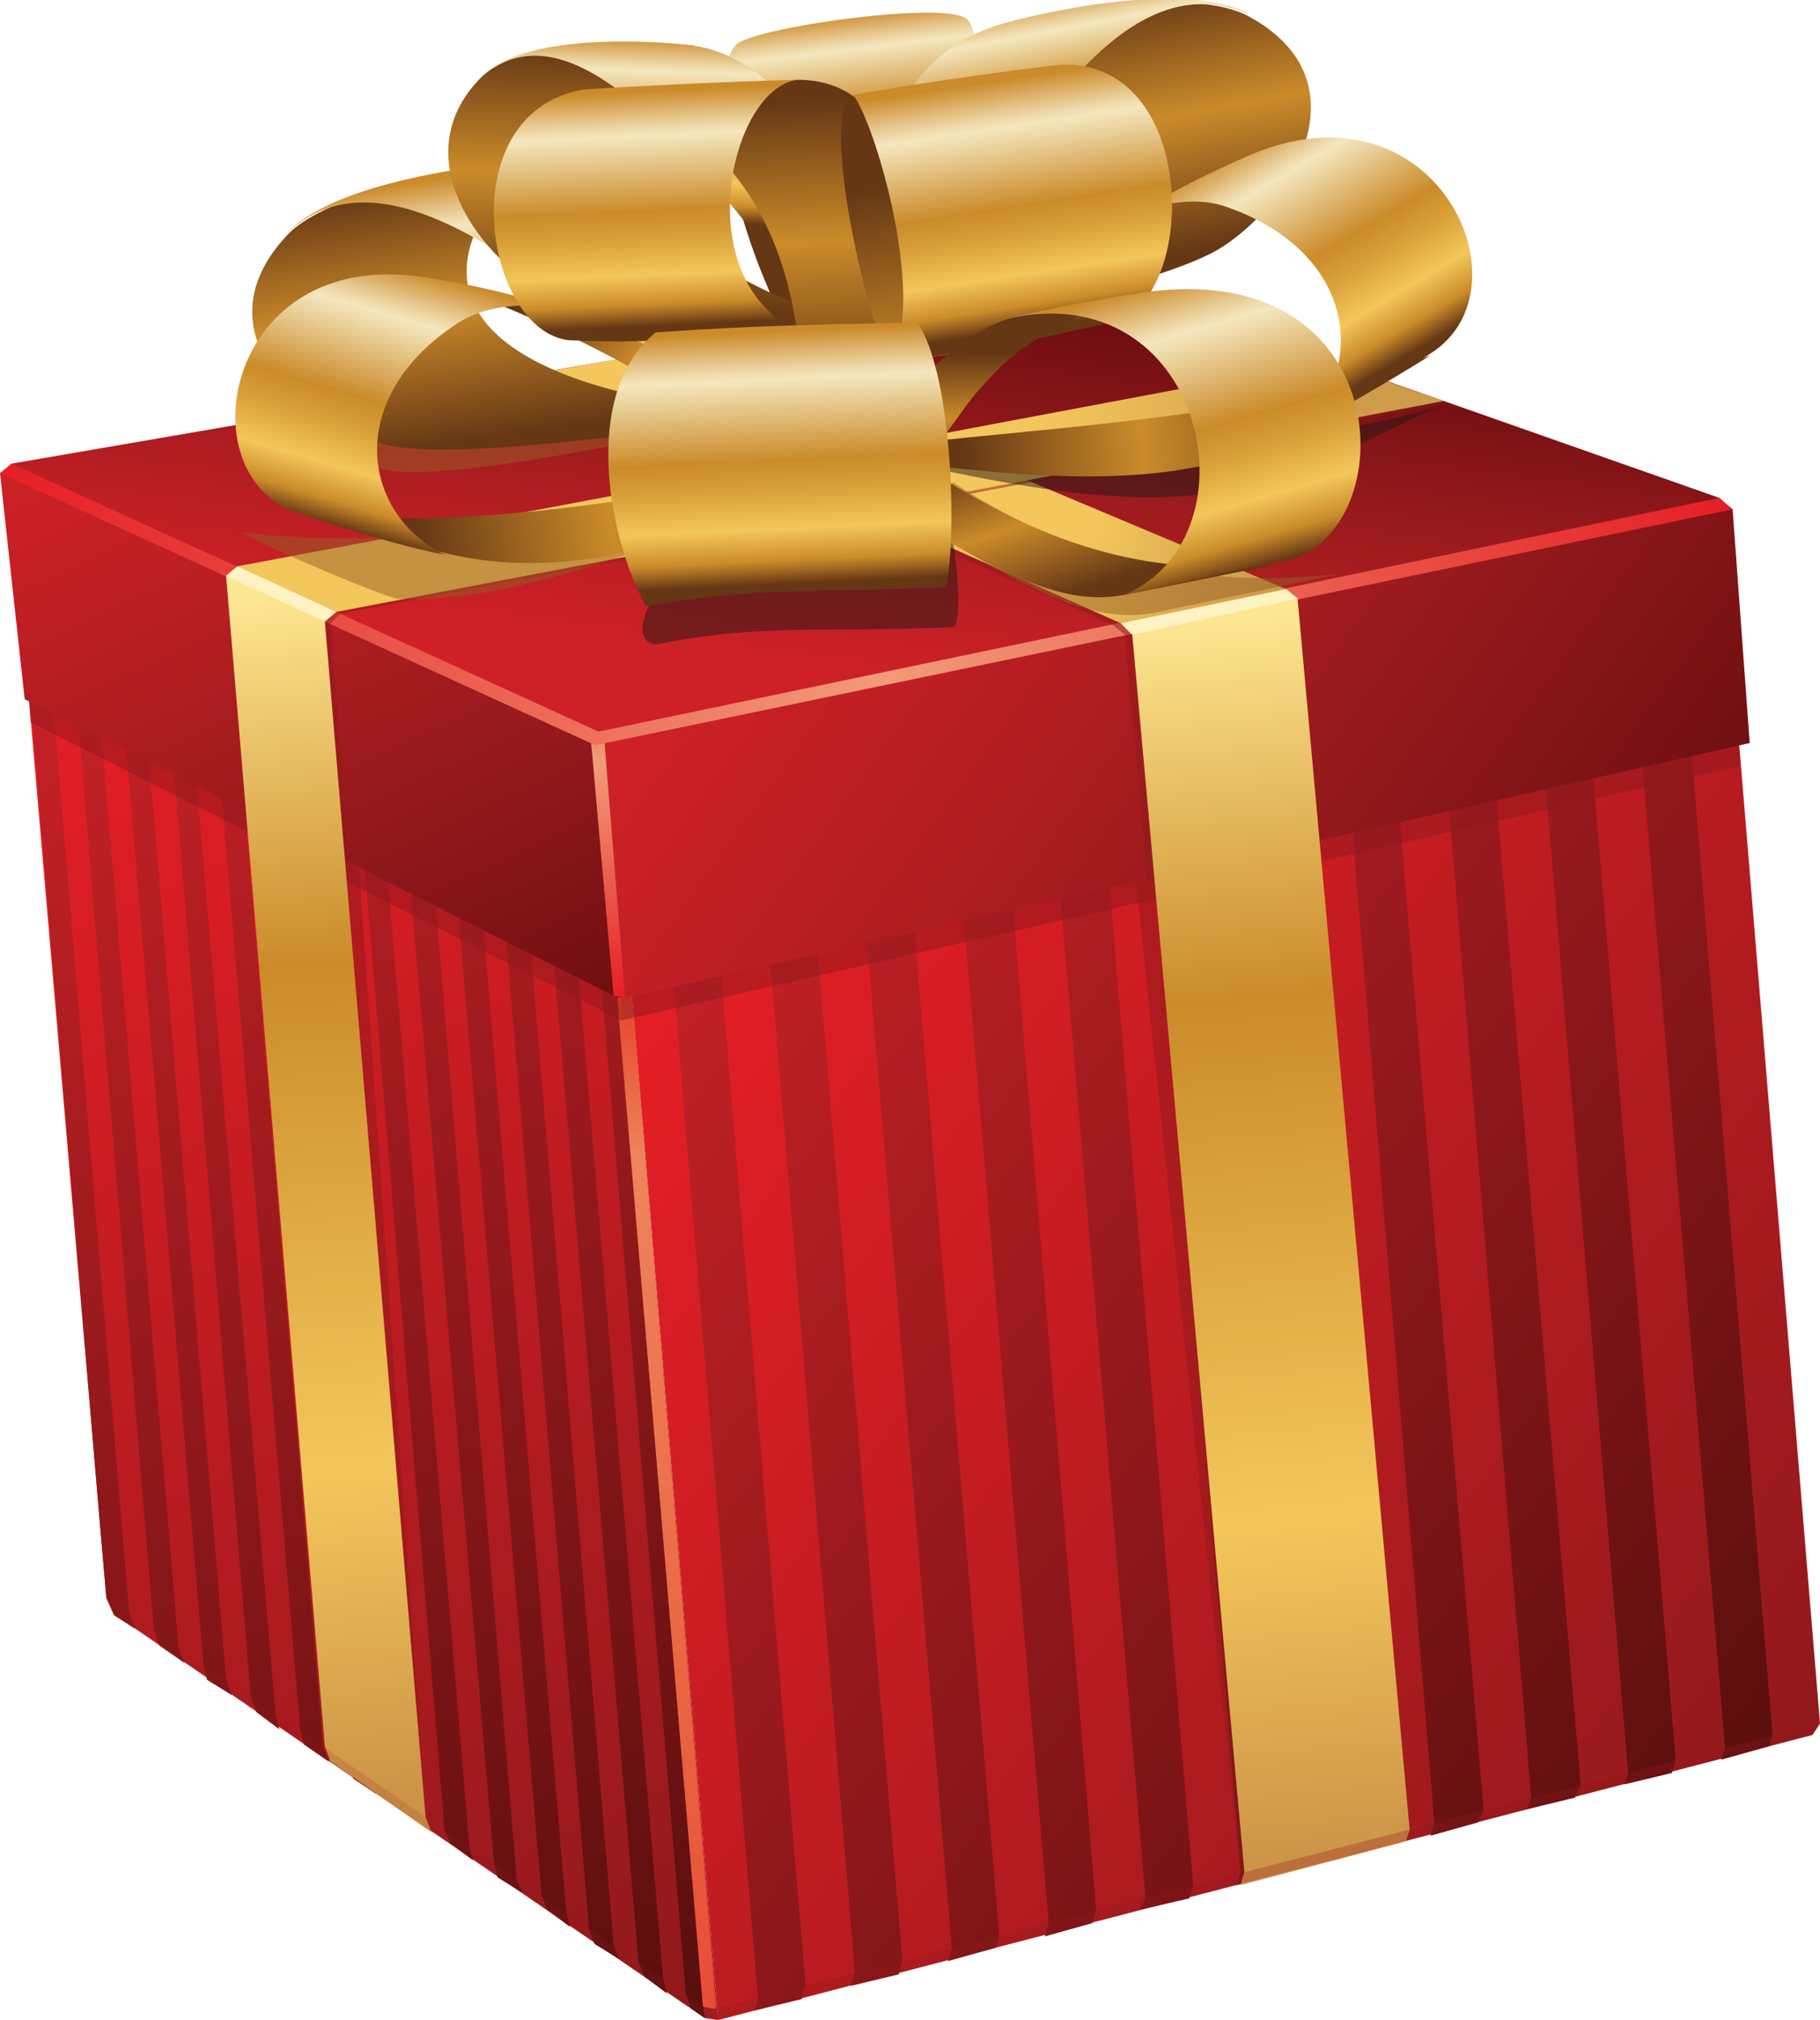 <?xml version="1.0" encoding="utf-8"?>
<!-- Generator: Adobe Illustrator 19.0.0, SVG Export Plug-In . SVG Version: 6.00 Build 0)  -->
<svg version="1.1" id="Layer_1" xmlns="http://www.w3.org/2000/svg" xmlns:xlink="http://www.w3.org/1999/xlink" x="0px" y="0px"
	 viewBox="0 0 95.8 106.3" style="enable-background:new 0 0 95.8 106.3;" xml:space="preserve" preserveAspectRatio="none">
<style type="text/css">
	.st0{fill:url(#SVGID_1_);}
	.st1{fill:url(#SVGID_2_);}
	.st2{fill:url(#SVGID_3_);}
	.st3{fill:url(#SVGID_4_);}
	.st4{fill:url(#SVGID_5_);}
	.st5{fill:url(#SVGID_6_);}
	.st6{fill:url(#SVGID_7_);}
	.st7{fill:url(#SVGID_8_);}
	.st8{fill:url(#SVGID_9_);}
	.st9{fill:url(#SVGID_10_);}
	.st10{fill:url(#SVGID_11_);}
	.st11{fill:url(#SVGID_12_);}
	.st12{fill:url(#SVGID_13_);}
	.st13{fill:url(#SVGID_14_);}
	.st14{fill:url(#SVGID_15_);}
	.st15{enable-background:new    ;}
	.st16{fill:url(#SVGID_16_);}
	.st17{fill:url(#SVGID_17_);}
	.st18{fill:url(#SVGID_18_);}
	.st19{fill:url(#SVGID_19_);}
	.st20{fill:url(#SVGID_20_);}
	.st21{fill:url(#SVGID_21_);}
	.st22{fill:url(#SVGID_22_);}
	.st23{fill:url(#SVGID_23_);}
	.st24{fill:url(#SVGID_24_);}
	.st25{fill:url(#SVGID_25_);}
	.st26{fill:url(#SVGID_26_);}
	.st27{fill:url(#SVGID_27_);}
	.st28{fill:url(#SVGID_28_);}
	.st29{fill:url(#SVGID_29_);}
	.st30{opacity:0.5;fill:#90191C;}
	.st31{fill:url(#SVGID_30_);}
	.st32{fill:url(#SVGID_31_);}
	.st33{fill:url(#SVGID_32_);}
	.st34{fill:url(#SVGID_33_);}
	.st35{fill:url(#SVGID_34_);}
	.st36{fill:url(#SVGID_35_);}
	.st37{fill:url(#SVGID_36_);}
	.st38{filter:url(#Adobe_OpacityMaskFilter);}
	.st39{filter:url(#Adobe_OpacityMaskFilter_1_);}
	.st40{mask:url(#SVGID_37_);fill:url(#SVGID_38_);}
	.st41{opacity:0.5;fill:url(#SVGID_39_);}
	.st42{fill:url(#SVGID_40_);}
	.st43{fill:url(#SVGID_41_);}
	.st44{fill:url(#SVGID_42_);}
	.st45{fill:url(#SVGID_43_);}
	.st46{fill:url(#SVGID_44_);}
	.st47{fill:url(#SVGID_45_);}
	.st48{fill:url(#SVGID_46_);}
	.st49{filter:url(#Adobe_OpacityMaskFilter_2_);}
	.st50{filter:url(#Adobe_OpacityMaskFilter_3_);}
	.st51{mask:url(#SVGID_47_);fill:url(#SVGID_48_);}
	.st52{opacity:0.5;fill:url(#SVGID_49_);}
	.st53{fill:url(#SVGID_50_);}
	.st54{fill:url(#SVGID_51_);}
	.st55{fill:url(#SVGID_52_);}
	.st56{filter:url(#Adobe_OpacityMaskFilter_4_);}
	.st57{filter:url(#Adobe_OpacityMaskFilter_5_);}
	.st58{mask:url(#SVGID_53_);fill:url(#SVGID_54_);}
	.st59{opacity:0.5;fill:url(#SVGID_55_);}
	.st60{fill:url(#SVGID_56_);}
	.st61{fill:url(#SVGID_57_);}
	.st62{fill:url(#SVGID_58_);}
	.st63{fill:url(#SVGID_59_);}
	.st64{fill:url(#SVGID_60_);}
	.st65{fill:url(#SVGID_61_);}
	.st66{filter:url(#Adobe_OpacityMaskFilter_6_);}
	.st67{filter:url(#Adobe_OpacityMaskFilter_7_);}
	.st68{mask:url(#SVGID_62_);fill:url(#SVGID_63_);}
	.st69{opacity:0.5;fill:url(#SVGID_64_);}
	.st70{fill:url(#SVGID_65_);}
	.st71{fill:url(#SVGID_66_);}
	.st72{fill:#FFF3C4;}
	.st73{opacity:0.3;fill:#90191C;}
	.st74{opacity:0.5;}
	.st75{filter:url(#Adobe_OpacityMaskFilter_8_);}
	.st76{filter:url(#Adobe_OpacityMaskFilter_9_);}
	.st77{mask:url(#SVGID_67_);fill:url(#SVGID_68_);}
	.st78{opacity:0.5;fill:url(#SVGID_69_);}
	.st79{fill:url(#SVGID_70_);}
	.st80{fill:url(#SVGID_71_);}
	.st81{fill:url(#SVGID_72_);}
	.st82{fill:url(#SVGID_73_);}
</style>
<g>
	
		<linearGradient id="SVGID_1_" gradientUnits="userSpaceOnUse" x1="203.226" y1="192.195" x2="177.306" y2="119.014" gradientTransform="matrix(0.995 -9.790000e-002 9.790000e-002 0.995 -184.059 -65.64)">
		<stop  offset="0" style="stop-color:#90191C"/>
		<stop  offset="1" style="stop-color:#E51E25"/>
	</linearGradient>
	<polygon class="st0" points="1.5,36.5 5.6,84.1 6.1,85 37.1,106.2 32.3,50.2 	"/>
	<g>
		
			<linearGradient id="SVGID_2_" gradientUnits="userSpaceOnUse" x1="199.945" y1="194.283" x2="171.064" y2="121.356" gradientTransform="matrix(0.995 -9.790000e-002 9.790000e-002 0.995 -184.059 -65.64)">
			<stop  offset="0" style="stop-color:#580E0E"/>
			<stop  offset="1" style="stop-color:#C62127"/>
		</linearGradient>
		<polygon class="st1" points="14.5,90.2 10.3,40.5 9.1,39.9 13.2,89.3 13.2,89.3 13.2,89.3 13.2,89.3 13.2,89.3 13.5,90.1 14.7,91 
			14.5,90.2 		"/>
		
			<linearGradient id="SVGID_3_" gradientUnits="userSpaceOnUse" x1="202.902" y1="193.111" x2="174.021" y2="120.184" gradientTransform="matrix(0.995 -9.790000e-002 9.790000e-002 0.995 -184.059 -65.64)">
			<stop  offset="0" style="stop-color:#580E0E"/>
			<stop  offset="1" style="stop-color:#C62127"/>
		</linearGradient>
		<polygon class="st2" points="15.3,42.7 14.1,42.1 18.3,92.8 18.6,93.6 19.8,94.4 19.6,93.6 		"/>
		
			<linearGradient id="SVGID_4_" gradientUnits="userSpaceOnUse" x1="201.424" y1="193.697" x2="172.542" y2="120.769" gradientTransform="matrix(0.995 -9.790000e-002 9.790000e-002 0.995 -184.059 -65.64)">
			<stop  offset="0" style="stop-color:#580E0E"/>
			<stop  offset="1" style="stop-color:#C62127"/>
		</linearGradient>
		<polygon class="st3" points="17,91.9 12.8,41.6 11.6,41 15.8,91 15.8,91 15.8,91 16,91.8 17.3,92.7 17,91.9 		"/>
		
			<linearGradient id="SVGID_5_" gradientUnits="userSpaceOnUse" x1="204.38" y1="192.526" x2="175.499" y2="119.598" gradientTransform="matrix(0.995 -9.790000e-002 9.790000e-002 0.995 -184.059 -65.64)">
			<stop  offset="0" style="stop-color:#580E0E"/>
			<stop  offset="1" style="stop-color:#C62127"/>
		</linearGradient>
		<path class="st4" d="M22.1,95.4c-0.4-4.4-4.3-51.6-4.3-51.6l-1.2-0.6l4.3,51.3l0,0h0l0.3,0.8l1.3,0.9L22.1,95.4L22.1,95.4z"/>
		
			<linearGradient id="SVGID_6_" gradientUnits="userSpaceOnUse" x1="196.989" y1="195.453" x2="168.108" y2="122.526" gradientTransform="matrix(0.995 -9.790000e-002 9.790000e-002 0.995 -184.059 -65.64)">
			<stop  offset="0" style="stop-color:#580E0E"/>
			<stop  offset="1" style="stop-color:#C62127"/>
		</linearGradient>
		<polygon class="st5" points="5.3,38.2 4.1,37.7 8.1,85.8 8.1,85.8 8.4,86.6 9.7,87.5 9.4,86.7 		"/>
		
			<linearGradient id="SVGID_7_" gradientUnits="userSpaceOnUse" x1="198.466" y1="194.868" x2="169.585" y2="121.941" gradientTransform="matrix(0.995 -9.790000e-002 9.790000e-002 0.995 -184.059 -65.64)">
			<stop  offset="0" style="stop-color:#580E0E"/>
			<stop  offset="1" style="stop-color:#C62127"/>
		</linearGradient>
		<polygon class="st6" points="7.8,39.4 6.6,38.8 10.7,87.5 10.7,87.6 10.7,87.5 10.9,88.4 12.2,89.2 11.9,88.4 		"/>
		
			<linearGradient id="SVGID_8_" gradientUnits="userSpaceOnUse" x1="211.771" y1="189.598" x2="182.89" y2="116.671" gradientTransform="matrix(0.995 -9.790000e-002 9.790000e-002 0.995 -184.059 -65.64)">
			<stop  offset="0" style="stop-color:#580E0E"/>
			<stop  offset="1" style="stop-color:#C62127"/>
		</linearGradient>
		<polygon class="st7" points="30.3,49.4 29,48.8 33.6,103.2 33.6,103.2 33.6,103.2 33.9,104 35.1,104.9 34.9,104.1 		"/>
		
			<linearGradient id="SVGID_9_" gradientUnits="userSpaceOnUse" x1="205.858" y1="191.94" x2="176.977" y2="119.013" gradientTransform="matrix(0.995 -9.790000e-002 9.790000e-002 0.995 -184.059 -65.64)">
			<stop  offset="0" style="stop-color:#580E0E"/>
			<stop  offset="1" style="stop-color:#C62127"/>
		</linearGradient>
		<polygon class="st8" points="24.7,97.1 20.3,44.9 19.1,44.4 23.4,96.3 23.4,96.3 23.7,97 24.9,97.9 24.7,97.1 		"/>
		
			<linearGradient id="SVGID_10_" gradientUnits="userSpaceOnUse" x1="210.293" y1="190.183" x2="181.412" y2="117.257" gradientTransform="matrix(0.995 -9.790000e-002 9.790000e-002 0.995 -184.059 -65.64)">
			<stop  offset="0" style="stop-color:#580E0E"/>
			<stop  offset="1" style="stop-color:#C62127"/>
		</linearGradient>
		<polygon class="st9" points="27.8,48.2 26.5,47.7 31,101.5 31.1,101.5 31,101.5 31.3,102.3 32.6,103.1 32.3,102.4 		"/>
		
			<linearGradient id="SVGID_11_" gradientUnits="userSpaceOnUse" x1="195.551" y1="196.022" x2="166.67" y2="123.096" gradientTransform="matrix(0.995 -9.790000e-002 9.790000e-002 0.995 -184.059 -65.64)">
			<stop  offset="0" style="stop-color:#580E0E"/>
			<stop  offset="1" style="stop-color:#C62127"/>
		</linearGradient>
		<polygon class="st10" points="6.8,84.9 2.8,37.1 1.6,36.6 5.3,80.7 5.6,84.1 5.6,84.1 6,85 7.1,85.7 6.8,84.9 		"/>
		
			<linearGradient id="SVGID_12_" gradientUnits="userSpaceOnUse" x1="212.999" y1="188.861" x2="184.245" y2="116.256" gradientTransform="matrix(0.995 -9.790000e-002 9.790000e-002 0.995 -184.059 -65.64)">
			<stop  offset="0" style="stop-color:#580E0E"/>
			<stop  offset="1" style="stop-color:#C62127"/>
		</linearGradient>
		<polygon class="st11" points="32.3,50.2 31.5,49.9 36.1,105 36.1,105 36.4,105.7 37.1,106.2 		"/>
		
			<linearGradient id="SVGID_13_" gradientUnits="userSpaceOnUse" x1="207.336" y1="191.355" x2="178.455" y2="118.428" gradientTransform="matrix(0.995 -9.790000e-002 9.790000e-002 0.995 -184.059 -65.64)">
			<stop  offset="0" style="stop-color:#580E0E"/>
			<stop  offset="1" style="stop-color:#C62127"/>
		</linearGradient>
		<polygon class="st12" points="27.2,98.9 22.8,46 21.5,45.5 26,98 26,98 26,98 26.2,98.8 27.5,99.6 27.2,98.9 		"/>
		
			<linearGradient id="SVGID_14_" gradientUnits="userSpaceOnUse" x1="208.814" y1="190.769" x2="179.933" y2="117.842" gradientTransform="matrix(0.995 -9.790000e-002 9.790000e-002 0.995 -184.059 -65.64)">
			<stop  offset="0" style="stop-color:#580E0E"/>
			<stop  offset="1" style="stop-color:#C62127"/>
		</linearGradient>
		<polygon class="st13" points="25.3,47.1 24,46.6 28.5,99.7 28.5,99.8 28.5,99.7 28.8,100.5 30,101.4 29.8,100.6 		"/>
	</g>
	
		<linearGradient id="SVGID_15_" gradientUnits="userSpaceOnUse" x1="220.889" y1="98.57" x2="220.659" y2="88.437" gradientTransform="matrix(0.995 -9.790000e-002 9.790000e-002 0.995 -184.059 -65.64)">
		<stop  offset="0" style="stop-color:#653714"/>
		<stop  offset="9.223300e-002" style="stop-color:#CB8B2A"/>
		<stop  offset="0.214" style="stop-color:#F2C459"/>
		<stop  offset="0.218" style="stop-color:#F3C75B"/>
		<stop  offset="0.374" style="stop-color:#D9A039"/>
		<stop  offset="0.49" style="stop-color:#CB8B2A"/>
		<stop  offset="0.811" style="stop-color:#F4E7BE"/>
		<stop  offset="0.834" style="stop-color:#F1DEB0"/>
		<stop  offset="0.878" style="stop-color:#E7C98F"/>
		<stop  offset="0.938" style="stop-color:#DAAA5E"/>
		<stop  offset="1" style="stop-color:#CB8B2A"/>
	</linearGradient>
	<path class="st14" d="M42.2,18.7c-4.1-7.1-4.9-14.6-3.5-16.3c0.6-0.9,11-2.4,12.2-1.4c1.2,1,0.3,10.5-4,17.2L42.2,18.7z"/>
	<g>
		<g class="st15">
			
				<linearGradient id="SVGID_16_" gradientUnits="userSpaceOnUse" x1="261.923" y1="186.451" x2="206.371" y2="137.425" gradientTransform="matrix(0.995 -9.790000e-002 9.790000e-002 0.995 -184.059 -65.64)">
				<stop  offset="0" style="stop-color:#90191C"/>
				<stop  offset="1" style="stop-color:#E51E25"/>
			</linearGradient>
			<polygon class="st16" points="33.1,50.4 37.8,106.3 95.4,91.3 95.8,90.7 91.5,38.6 			"/>
			
				<linearGradient id="SVGID_17_" gradientUnits="userSpaceOnUse" x1="218.417" y1="177.417" x2="190.604" y2="152.872" gradientTransform="matrix(0.995 -9.790000e-002 9.790000e-002 0.995 -184.059 -65.64)">
				<stop  offset="0" style="stop-color:#A31D21"/>
				<stop  offset="1" style="stop-color:#E51E25"/>
			</linearGradient>
			<polygon class="st17" points="32.3,50.2 37.1,106.2 37.8,106.3 33.1,50.4 			"/>
		</g>
	</g>
	<g>
		
			<linearGradient id="SVGID_18_" gradientUnits="userSpaceOnUse" x1="265.255" y1="179.027" x2="213.718" y2="131.997" gradientTransform="matrix(0.995 -9.790000e-002 9.790000e-002 0.995 -184.059 -65.64)">
			<stop  offset="0" style="stop-color:#580E0E"/>
			<stop  offset="1" style="stop-color:#C62127"/>
		</linearGradient>
		<polygon class="st18" points="75.5,95.9 75.3,96.6 77.8,95.9 78.1,95.3 73.6,42.2 71.1,42.7 		"/>
		
			<linearGradient id="SVGID_19_" gradientUnits="userSpaceOnUse" x1="262.285" y1="181.715" x2="210.716" y2="134.658" gradientTransform="matrix(0.995 -9.790000e-002 9.790000e-002 0.995 -184.059 -65.64)">
			<stop  offset="0" style="stop-color:#580E0E"/>
			<stop  offset="1" style="stop-color:#C62127"/>
		</linearGradient>
		<polygon class="st19" points="70.4,97.2 70.2,97.9 72.8,97.2 73,96.6 68.5,43.2 66,43.7 		"/>
		
			<linearGradient id="SVGID_20_" gradientUnits="userSpaceOnUse" x1="271.215" y1="173.639" x2="219.741" y2="126.666" gradientTransform="matrix(0.995 -9.790000e-002 9.790000e-002 0.995 -184.059 -65.64)">
			<stop  offset="0" style="stop-color:#580E0E"/>
			<stop  offset="1" style="stop-color:#C62127"/>
		</linearGradient>
		<polygon class="st20" points="85.7,93.3 85.5,93.9 88,93.3 88.2,92.6 83.8,40.1 81.3,40.6 		"/>
		
			<linearGradient id="SVGID_21_" gradientUnits="userSpaceOnUse" x1="259.312" y1="184.415" x2="207.714" y2="137.329" gradientTransform="matrix(0.995 -9.790000e-002 9.790000e-002 0.995 -184.059 -65.64)">
			<stop  offset="0" style="stop-color:#580E0E"/>
			<stop  offset="1" style="stop-color:#C62127"/>
		</linearGradient>
		<polygon class="st21" points="65.3,98.5 65.1,99.2 67.7,98.5 67.9,97.9 63.4,44.3 60.8,44.8 		"/>
		
			<linearGradient id="SVGID_22_" gradientUnits="userSpaceOnUse" x1="274.198" y1="170.95" x2="222.756" y2="124.007" gradientTransform="matrix(0.995 -9.790000e-002 9.790000e-002 0.995 -184.059 -65.64)">
			<stop  offset="0" style="stop-color:#580E0E"/>
			<stop  offset="1" style="stop-color:#C62127"/>
		</linearGradient>
		<polygon class="st22" points="93.3,91.3 89,39.1 86.4,39.6 90.8,92 90.6,92.6 93.1,91.9 		"/>
		
			<linearGradient id="SVGID_23_" gradientUnits="userSpaceOnUse" x1="268.233" y1="176.332" x2="216.727" y2="129.332" gradientTransform="matrix(0.995 -9.790000e-002 9.790000e-002 0.995 -184.059 -65.64)">
			<stop  offset="0" style="stop-color:#580E0E"/>
			<stop  offset="1" style="stop-color:#C62127"/>
		</linearGradient>
		<polygon class="st23" points="80.6,94.6 80.4,95.2 82.9,94.6 83.2,93.9 78.7,41.2 76.2,41.7 		"/>
		
			<linearGradient id="SVGID_24_" gradientUnits="userSpaceOnUse" x1="244.481" y1="197.955" x2="192.727" y2="150.727" gradientTransform="matrix(0.995 -9.790000e-002 9.790000e-002 0.995 -184.059 -65.64)">
			<stop  offset="0" style="stop-color:#580E0E"/>
			<stop  offset="1" style="stop-color:#C62127"/>
		</linearGradient>
		<polygon class="st24" points="39.9,105.2 39.7,105.8 42.2,105.2 42.4,104.5 37.8,49.4 35.3,49.9 		"/>
		
			<linearGradient id="SVGID_25_" gradientUnits="userSpaceOnUse" x1="247.44" y1="195.244" x2="195.717" y2="148.044" gradientTransform="matrix(0.995 -9.790000e-002 9.790000e-002 0.995 -184.059 -65.64)">
			<stop  offset="0" style="stop-color:#580E0E"/>
			<stop  offset="1" style="stop-color:#C62127"/>
		</linearGradient>
		<polygon class="st25" points="45,103.8 44.8,104.5 47.3,103.9 47.5,103.2 42.9,48.4 40.4,48.9 		"/>
		
			<linearGradient id="SVGID_26_" gradientUnits="userSpaceOnUse" x1="256.338" y1="187.124" x2="204.706" y2="140.008" gradientTransform="matrix(0.995 -9.790000e-002 9.790000e-002 0.995 -184.059 -65.64)">
			<stop  offset="0" style="stop-color:#580E0E"/>
			<stop  offset="1" style="stop-color:#C62127"/>
		</linearGradient>
		<polygon class="st26" points="60.3,99.9 60,100.5 62.6,99.9 62.8,99.2 58.3,45.3 55.7,45.8 		"/>
		
			<linearGradient id="SVGID_27_" gradientUnits="userSpaceOnUse" x1="250.405" y1="192.534" x2="198.712" y2="145.362" gradientTransform="matrix(0.995 -9.790000e-002 9.790000e-002 0.995 -184.059 -65.64)">
			<stop  offset="0" style="stop-color:#580E0E"/>
			<stop  offset="1" style="stop-color:#C62127"/>
		</linearGradient>
		<polygon class="st27" points="50.1,102.5 49.9,103.2 52.4,102.5 52.6,101.9 48,47.4 45.5,47.9 		"/>
		
			<linearGradient id="SVGID_28_" gradientUnits="userSpaceOnUse" x1="253.37" y1="189.828" x2="201.707" y2="142.684" gradientTransform="matrix(0.995 -9.790000e-002 9.790000e-002 0.995 -184.059 -65.64)">
			<stop  offset="0" style="stop-color:#580E0E"/>
			<stop  offset="1" style="stop-color:#C62127"/>
		</linearGradient>
		<polygon class="st28" points="55.2,101.2 55,101.9 57.5,101.2 57.7,100.5 53.2,46.3 50.6,46.8 		"/>
	</g>
	
		<linearGradient id="SVGID_29_" gradientUnits="userSpaceOnUse" x1="203.997" y1="128.213" x2="203.997" y2="222.468" gradientTransform="matrix(0.995 -9.790000e-002 9.790000e-002 0.995 -184.059 -65.64)">
		<stop  offset="0" style="stop-color:#E51E25"/>
		<stop  offset="4.214343e-002" style="stop-color:#E52426"/>
		<stop  offset="8.061491e-002" style="stop-color:#E6342A"/>
		<stop  offset="0.118" style="stop-color:#E74932"/>
		<stop  offset="0.154" style="stop-color:#EA6140"/>
		<stop  offset="0.189" style="stop-color:#ED7B55"/>
		<stop  offset="0.2" style="stop-color:#EE845D"/>
		<stop  offset="0.512" style="stop-color:#EA6441"/>
		<stop  offset="1" style="stop-color:#E51E25"/>
	</linearGradient>
	<polygon class="st29" points="37.7,105.7 33.1,50.4 32.3,50.3 37,105.6 37.4,105.7 	"/>
	<polygon class="st30" points="32.7,53.7 91.6,40.3 91.5,38.6 32.5,50.5 	"/>
	<polygon class="st30" points="32.4,50.3 1.5,36.5 1.6,38 32.7,53.7 	"/>
	
		<linearGradient id="SVGID_30_" gradientUnits="userSpaceOnUse" x1="253.19" y1="145.374" x2="216.441" y2="112.942" gradientTransform="matrix(0.995 -9.790000e-002 9.790000e-002 0.995 -184.059 -65.64)">
		<stop  offset="0" style="stop-color:#700F11"/>
		<stop  offset="0.398" style="stop-color:#991A1D"/>
		<stop  offset="0.796" style="stop-color:#BF1F24"/>
		<stop  offset="1" style="stop-color:#CE2027"/>
	</linearGradient>
	<polygon class="st31" points="90.8,26.5 91.2,26.8 92.1,39.1 32.9,52.5 32.6,52.5 31.4,38.9 	"/>
	
		<linearGradient id="SVGID_31_" gradientUnits="userSpaceOnUse" x1="195.97" y1="141.414" x2="183.061" y2="104.967" gradientTransform="matrix(0.995 -9.790000e-002 9.790000e-002 0.995 -184.059 -65.64)">
		<stop  offset="0" style="stop-color:#700F11"/>
		<stop  offset="0.398" style="stop-color:#991A1D"/>
		<stop  offset="0.796" style="stop-color:#BF1F24"/>
		<stop  offset="1" style="stop-color:#CE2027"/>
	</linearGradient>
	<polygon class="st32" points="32.6,52.5 32.3,52.4 1.3,36.8 0,24.9 0.3,24.7 31.4,38.9 	"/>
	
		<linearGradient id="SVGID_32_" gradientUnits="userSpaceOnUse" x1="204.136" y1="114.12" x2="204.136" y2="138.835" gradientTransform="matrix(0.995 -9.790000e-002 9.790000e-002 0.995 -184.059 -65.64)">
		<stop  offset="0" style="stop-color:#E51E25"/>
		<stop  offset="0.5" style="stop-color:#F29B77"/>
		<stop  offset="1" style="stop-color:#E51E25"/>
	</linearGradient>
	<polygon class="st33" points="32.3,52.4 31.1,38.9 31.8,38.8 32.9,52.5 	"/>
	<g>
		
			<linearGradient id="SVGID_33_" gradientUnits="userSpaceOnUse" x1="221.804" y1="103.843" x2="217.253" y2="123.097" gradientTransform="matrix(0.995 -9.790000e-002 9.790000e-002 0.995 -184.059 -65.64)">
			<stop  offset="0" style="stop-color:#700F11"/>
			<stop  offset="0.398" style="stop-color:#991A1D"/>
			<stop  offset="0.796" style="stop-color:#BF1F24"/>
			<stop  offset="1" style="stop-color:#CE2027"/>
		</linearGradient>
		<polygon class="st34" points="90.8,26.5 31.4,38.9 0.3,24.7 0.6,24.4 57.5,14.6 90.5,26.2 		"/>
		
			<linearGradient id="SVGID_34_" gradientUnits="userSpaceOnUse" x1="174.31" y1="116.57" x2="264.84" y2="116.57" gradientTransform="matrix(0.995 -9.790000e-002 9.790000e-002 0.995 -184.059 -65.64)">
			<stop  offset="0" style="stop-color:#E51E25"/>
			<stop  offset="0.5" style="stop-color:#F29B77"/>
			<stop  offset="1" style="stop-color:#E51E25"/>
		</linearGradient>
		<polygon class="st35" points="31.3,39.2 31.4,39.2 91.2,26.8 90.5,26.2 31.5,38.5 0.6,24.4 0,24.9 		"/>
	</g>
	<polygon class="st30" points="74,96.3 68.6,44.4 59.8,46.4 65.3,98.6 65.1,99.2 73.8,96.9 	"/>
	<polygon class="st30" points="60.4,46.3 69.1,44.3 67.9,31.6 59.2,33.4 	"/>
	<polygon class="st30" points="28.7,19.6 58.6,32.9 59.2,33.4 67.9,31.6 67.3,31.1 36.6,18.2 	"/>
	
		<linearGradient id="SVGID_35_" gradientUnits="userSpaceOnUse" x1="239.122" y1="122.185" x2="208.318" y2="106.321" gradientTransform="matrix(0.995 -9.790000e-002 9.790000e-002 0.995 -184.059 -65.64)">
		<stop  offset="0" style="stop-color:#CE9C4A"/>
		<stop  offset="0.27" style="stop-color:#F3C75B"/>
		<stop  offset="1" style="stop-color:#F3C75B"/>
	</linearGradient>
	<polygon class="st36" points="29.1,19.5 59,32.8 67.7,31 37,18.1 	"/>
	<polygon class="st30" points="13.6,43.1 17.1,91.9 17.4,92.7 22.7,96.4 22.4,95.6 18.9,45.7 	"/>
	<polygon class="st30" points="13.2,42.8 18.4,45.5 17.4,32.8 12.2,30.4 	"/>
	<polygon class="st30" points="12.7,30 12.2,30.4 17.4,32.8 17.9,32.3 76.2,21.2 70.2,19.1 	"/>
	
		<linearGradient id="SVGID_36_" gradientUnits="userSpaceOnUse" x1="244.687" y1="110.627" x2="186.722" y2="115.917" gradientTransform="matrix(0.995 -9.790000e-002 9.790000e-002 0.995 -184.059 -65.64)">
		<stop  offset="0" style="stop-color:#CE9C4A"/>
		<stop  offset="0.27" style="stop-color:#F3C75B"/>
		<stop  offset="1" style="stop-color:#F3C75B"/>
	</linearGradient>
	<polygon class="st37" points="69.9,19 12.5,29.8 17.7,32.2 76,21.1 	"/>
	<g>
		<defs>
			<filter id="Adobe_OpacityMaskFilter" filterUnits="userSpaceOnUse" x="13.9" y="19.7" width="26.3" height="5">
				<feFlood  style="flood-color:white;flood-opacity:1" result="back"/>
				<feBlend  in="SourceGraphic" in2="back" mode="normal"/>
			</filter>
		</defs>
		<mask maskUnits="userSpaceOnUse" x="13.9" y="19.7" width="26.3" height="5" id="SVGID_37_">
			<g class="st38">
				<defs>
					<filter id="Adobe_OpacityMaskFilter_1_" filterUnits="userSpaceOnUse" x="13.9" y="19.7" width="26.3" height="5">
						<feFlood  style="flood-color:white;flood-opacity:1" result="back"/>
						<feBlend  in="SourceGraphic" in2="back" mode="normal"/>
					</filter>
				</defs>
				<mask maskUnits="userSpaceOnUse" x="13.9" y="19.7" width="26.3" height="5" id="SVGID_37_">
					<g class="st39">
					</g>
				</mask>
				
					<linearGradient id="SVGID_38_" gradientUnits="userSpaceOnUse" x1="204.191" y1="108.42" x2="195.331" y2="107.454" gradientTransform="matrix(0.995 -9.790000e-002 9.790000e-002 0.995 -184.059 -65.64)">
					<stop  offset="0" style="stop-color:#FFFFFF"/>
					<stop  offset="0.611" style="stop-color:#646464"/>
					<stop  offset="1" style="stop-color:#000000"/>
				</linearGradient>
				<path class="st40" d="M40.2,21.4c-4,0.1-8.6-0.3-12.5-1.6l-13.8,2.4c2,1.3,5.3,2.4,6.9,2.6c4.3,0.4,16.4-2.4,16.4-2.4L40.2,21.4
					z"/>
			</g>
		</mask>
		
			<linearGradient id="SVGID_39_" gradientUnits="userSpaceOnUse" x1="204.191" y1="108.42" x2="195.331" y2="107.454" gradientTransform="matrix(0.995 -9.790000e-002 9.790000e-002 0.995 -184.059 -65.64)">
			<stop  offset="0" style="stop-color:#975F26"/>
			<stop  offset="1" style="stop-color:#975F26"/>
		</linearGradient>
		<path class="st41" d="M40.2,21.4c-4,0.1-8.6-0.3-12.5-1.6l-13.8,2.4c2,1.3,5.3,2.4,6.9,2.6c4.3,0.4,16.4-2.4,16.4-2.4L40.2,21.4z"
			/>
		
			<linearGradient id="SVGID_40_" gradientUnits="userSpaceOnUse" x1="201.703" y1="108.783" x2="200.995" y2="94.976" gradientTransform="matrix(0.995 -9.790000e-002 9.790000e-002 0.995 -184.059 -65.64)">
			<stop  offset="0" style="stop-color:#653714"/>
			<stop  offset="0.519" style="stop-color:#CB8B2A"/>
			<stop  offset="1" style="stop-color:#653714"/>
		</linearGradient>
		<path class="st42" d="M27.6,8.6c0,0-10,0.9-12.6,3.9c-4.8,5.3,1.5,10.2,5.8,11c4.3,0.7,16.5-1.2,16.5-1.2l3-0.6
			C29.2,21.1,19.4,17,27.6,8.6z"/>
		
			<linearGradient id="SVGID_41_" gradientUnits="userSpaceOnUse" x1="202.866" y1="108.718" x2="202.154" y2="94.835" gradientTransform="matrix(0.995 -9.790000e-002 9.790000e-002 0.995 -184.059 -65.64)">
			<stop  offset="0" style="stop-color:#653714"/>
			<stop  offset="9.223300e-002" style="stop-color:#CB8B2A"/>
			<stop  offset="0.214" style="stop-color:#F2C459"/>
			<stop  offset="0.218" style="stop-color:#F3C75B"/>
			<stop  offset="0.374" style="stop-color:#D9A039"/>
			<stop  offset="0.49" style="stop-color:#CB8B2A"/>
			<stop  offset="0.811" style="stop-color:#F4E7BE"/>
			<stop  offset="0.834" style="stop-color:#F1DEB0"/>
			<stop  offset="0.878" style="stop-color:#E7C98F"/>
			<stop  offset="0.938" style="stop-color:#DAAA5E"/>
			<stop  offset="1" style="stop-color:#CB8B2A"/>
		</linearGradient>
		<path class="st43" d="M37.3,22.2C27.9,13.6,19.9,7.5,15,12.4c2.4-2.9,10.9-3.8,12.6-3.9c7.7-0.4,11.5,9.1,12.7,13L37.3,22.2z"/>
	</g>
	<g>
		
			<linearGradient id="SVGID_42_" gradientUnits="userSpaceOnUse" x1="2182.007" y1="-33.586" x2="2181.299" y2="-47.392" gradientTransform="matrix(-0.971 0.238 0.238 0.971 2184.78 -472.555)">
			<stop  offset="0" style="stop-color:#653714"/>
			<stop  offset="0.519" style="stop-color:#CB8B2A"/>
			<stop  offset="1" style="stop-color:#653714"/>
		</linearGradient>
		<path class="st44" d="M52.6,1.4c0,0,9.7-2.5,13.2-0.5c6.3,3.5,2,10.1-1.8,12.3c-3.8,2.1-16,4.4-16,4.4L45,17.9
			C55.3,13.7,63.1,6.6,52.6,1.4z"/>
		
			<linearGradient id="SVGID_43_" gradientUnits="userSpaceOnUse" x1="2182.923" y1="-38.455" x2="2182.418" y2="-48.297" gradientTransform="matrix(-0.971 0.238 0.238 0.971 2184.78 -472.555)">
			<stop  offset="0" style="stop-color:#653714"/>
			<stop  offset="9.223300e-002" style="stop-color:#CB8B2A"/>
			<stop  offset="0.214" style="stop-color:#F2C459"/>
			<stop  offset="0.218" style="stop-color:#F3C75B"/>
			<stop  offset="0.374" style="stop-color:#D9A039"/>
			<stop  offset="0.49" style="stop-color:#CB8B2A"/>
			<stop  offset="0.811" style="stop-color:#F4E7BE"/>
			<stop  offset="0.834" style="stop-color:#F1DEB0"/>
			<stop  offset="0.878" style="stop-color:#E7C98F"/>
			<stop  offset="0.938" style="stop-color:#DAAA5E"/>
			<stop  offset="1" style="stop-color:#CB8B2A"/>
		</linearGradient>
		<path class="st45" d="M48,17.5C54,6.2,59.5-2.1,65.8,0.8c-3.2-2-11.6,0-13.2,0.5c-7.4,2.2-7.8,12.4-7.6,16.5L48,17.5z"/>
	</g>
	<g>
		
			<linearGradient id="SVGID_44_" gradientUnits="userSpaceOnUse" x1="122.663" y1="285.603" x2="121.955" y2="271.795" gradientTransform="matrix(0.858 7.910000e-002 -2.900000e-003 0.989 -69.334 -275.757)">
			<stop  offset="0" style="stop-color:#653714"/>
			<stop  offset="0.519" style="stop-color:#CB8B2A"/>
			<stop  offset="1" style="stop-color:#653714"/>
		</linearGradient>
		<path class="st46" d="M36.5,2.4c0,0-8.6-0.9-11.1,1.6c-4.5,4.4,0.4,10.3,4,11.7c3.6,1.5,14.2,1.8,14.2,1.8l2.6-0.1
			C36.8,14.9,28.8,9.2,36.5,2.4z"/>
		
			<linearGradient id="SVGID_45_" gradientUnits="userSpaceOnUse" x1="123.58" y1="280.746" x2="123.078" y2="270.953" gradientTransform="matrix(0.858 7.910000e-002 -2.900000e-003 0.989 -69.334 -275.757)">
			<stop  offset="0" style="stop-color:#653714"/>
			<stop  offset="9.223300e-002" style="stop-color:#CB8B2A"/>
			<stop  offset="0.214" style="stop-color:#F2C459"/>
			<stop  offset="0.218" style="stop-color:#F3C75B"/>
			<stop  offset="0.374" style="stop-color:#D9A039"/>
			<stop  offset="0.49" style="stop-color:#CB8B2A"/>
			<stop  offset="0.811" style="stop-color:#F4E7BE"/>
			<stop  offset="0.834" style="stop-color:#F1DEB0"/>
			<stop  offset="0.878" style="stop-color:#E7C98F"/>
			<stop  offset="0.938" style="stop-color:#DAAA5E"/>
			<stop  offset="1" style="stop-color:#CB8B2A"/>
		</linearGradient>
		<path class="st47" d="M43.6,17.5C36.3,7.4,30,0.1,25.4,4c2.3-2.4,9.7-1.8,11.1-1.6c6.6,1,9,10.9,9.7,14.9L43.6,17.5z"/>
	</g>
	<g>
		
			<linearGradient id="SVGID_46_" gradientUnits="userSpaceOnUse" x1="2234.554" y1="46.421" x2="2242.648" y2="53.492" gradientTransform="matrix(-0.988 0.152 0.152 0.988 2261.429 -375.162)">
			<stop  offset="0" style="stop-color:#965223"/>
			<stop  offset="0.519" style="stop-color:#F29820"/>
			<stop  offset="1" style="stop-color:#965223"/>
		</linearGradient>
		<path class="st48" d="M59.2,11.5c-5,3.4-9.3,9-12.5,12.7l2.5-1c4.7-5.6,9.9-10.7,16.5-15C61.9,10.2,61.1,10.7,59.2,11.5z"/>
		<defs>
			<filter id="Adobe_OpacityMaskFilter_2_" filterUnits="userSpaceOnUse" x="46.7" y="21.5" width="29" height="4.8">
				<feFlood  style="flood-color:white;flood-opacity:1" result="back"/>
				<feBlend  in="SourceGraphic" in2="back" mode="normal"/>
			</filter>
		</defs>
		<mask maskUnits="userSpaceOnUse" x="46.7" y="21.5" width="29" height="4.8" id="SVGID_47_">
			<g class="st49">
				<defs>
					<filter id="Adobe_OpacityMaskFilter_3_" filterUnits="userSpaceOnUse" x="46.7" y="21.3" width="29.3" height="5">
						<feFlood  style="flood-color:white;flood-opacity:1" result="back"/>
						<feBlend  in="SourceGraphic" in2="back" mode="normal"/>
					</filter>
				</defs>
				<mask maskUnits="userSpaceOnUse" x="46.7" y="21.3" width="29.3" height="5" id="SVGID_47_">
					<g class="st50">
					</g>
				</mask>
				
					<linearGradient id="SVGID_48_" gradientUnits="userSpaceOnUse" x1="224.83" y1="109.005" x2="237.129" y2="112.532" gradientTransform="matrix(0.995 -9.790000e-002 9.790000e-002 0.995 -184.059 -65.64)">
					<stop  offset="0" style="stop-color:#FFFFFF"/>
					<stop  offset="0.611" style="stop-color:#646464"/>
					<stop  offset="1" style="stop-color:#000000"/>
				</linearGradient>
				<path class="st51" d="M49.3,23.4l-2.6,0.7c9.6,2.2,15.9,3.2,21.8,0.8c1.8-0.7,5-2.4,7.5-3.6C68.1,23.6,58,23.4,49.3,23.4z"/>
			</g>
		</mask>
		
			<linearGradient id="SVGID_49_" gradientUnits="userSpaceOnUse" x1="224.78" y1="109.073" x2="236.963" y2="112.566" gradientTransform="matrix(0.995 -9.790000e-002 9.790000e-002 0.995 -184.059 -65.64)">
			<stop  offset="0" style="stop-color:#231815"/>
			<stop  offset="1" style="stop-color:#231815"/>
		</linearGradient>
		<path class="st52" d="M49.3,23.4l-2.6,0.7c9.6,2.2,15.9,3,21.8,0.6c1.8-0.7,4.7-2.1,7.2-3.3C67.8,23.8,58,23.4,49.3,23.4z"/>
		
			<linearGradient id="SVGID_50_" gradientUnits="userSpaceOnUse" x1="2226.783" y1="57.867" x2="2246.377" y2="56.334" gradientTransform="matrix(-0.988 0.152 0.152 0.988 2261.429 -375.162)">
			<stop  offset="0" style="stop-color:#653714"/>
			<stop  offset="0.519" style="stop-color:#CB8B2A"/>
			<stop  offset="1" style="stop-color:#653714"/>
		</linearGradient>
		<path class="st53" d="M49.2,23.2l-2.5,1c9.8,1.3,16.1,1.4,21.7-1.5c1.7-0.9,4.5-2.5,6.9-4C67.6,21.7,57.8,22.3,49.2,23.2z"/>
		
			<linearGradient id="SVGID_51_" gradientUnits="userSpaceOnUse" x1="2223.049" y1="56.879" x2="2228.331" y2="43.759" gradientTransform="matrix(-0.988 0.152 0.152 0.988 2261.429 -375.162)">
			<stop  offset="0" style="stop-color:#653714"/>
			<stop  offset="9.223300e-002" style="stop-color:#CB8B2A"/>
			<stop  offset="0.214" style="stop-color:#F2C459"/>
			<stop  offset="0.218" style="stop-color:#F3C75B"/>
			<stop  offset="0.374" style="stop-color:#D9A039"/>
			<stop  offset="0.49" style="stop-color:#CB8B2A"/>
			<stop  offset="0.811" style="stop-color:#F4E7BE"/>
			<stop  offset="0.834" style="stop-color:#F1DEB0"/>
			<stop  offset="0.878" style="stop-color:#E7C98F"/>
			<stop  offset="0.938" style="stop-color:#DAAA5E"/>
			<stop  offset="1" style="stop-color:#CB8B2A"/>
		</linearGradient>
		<path class="st54" d="M65.7,8.2c9.9-4.3,15,7,9.6,10.4c0,0-3.8,2.5-6.9,4c3.6-3.2,3-9.3-3.8-11.7c-1.9-0.7-4.1,0-5.4,0.5
			C61.7,10.2,62.7,9.5,65.7,8.2z"/>
	</g>
	<g>
		
			<linearGradient id="SVGID_52_" gradientUnits="userSpaceOnUse" x1="203.623" y1="102.426" x2="211.716" y2="109.497" gradientTransform="matrix(0.995 -9.790000e-002 9.790000e-002 0.995 -184.059 -65.64)">
			<stop  offset="0" style="stop-color:#653714"/>
			<stop  offset="0.519" style="stop-color:#CB8B2A"/>
			<stop  offset="1" style="stop-color:#653714"/>
		</linearGradient>
		<path class="st55" d="M29.5,16.1c5.7,2.1,11.2,6.4,15.3,9.2l-2.7-0.3c-6-4.3-12.2-7.9-19.7-10.4C26.5,15.6,27.4,15.9,29.5,16.1z"
			/>
		<defs>
			<filter id="Adobe_OpacityMaskFilter_4_" filterUnits="userSpaceOnUse" x="12.7" y="25.9" width="28.8" height="5.6">
				<feFlood  style="flood-color:white;flood-opacity:1" result="back"/>
				<feBlend  in="SourceGraphic" in2="back" mode="normal"/>
			</filter>
		</defs>
		<mask maskUnits="userSpaceOnUse" x="12.7" y="25.9" width="28.8" height="5.6" id="SVGID_53_">
			<g class="st56">
				<defs>
					<filter id="Adobe_OpacityMaskFilter_5_" filterUnits="userSpaceOnUse" x="12.5" y="26.4" width="27.8" height="5.3">
						<feFlood  style="flood-color:white;flood-opacity:1" result="back"/>
						<feBlend  in="SourceGraphic" in2="back" mode="normal"/>
					</filter>
				</defs>
				<mask maskUnits="userSpaceOnUse" x="12.5" y="26.4" width="27.8" height="5.3" id="SVGID_53_">
					<g class="st57">
					</g>
				</mask>
				
					<linearGradient id="SVGID_54_" gradientUnits="userSpaceOnUse" x1="79.43" y1="84.464" x2="78.785" y2="86.17" gradientTransform="matrix(0.997 -8.030000e-002 8.030000e-002 0.997 -60.381 -47.802)">
					<stop  offset="0" style="stop-color:#FFFFFF"/>
					<stop  offset="0.611" style="stop-color:#646464"/>
					<stop  offset="1" style="stop-color:#000000"/>
				</linearGradient>
				<path class="st58" d="M38,26.4l2.3,0.3c-8.9,3.4-14.8,5.4-19.4,5c-0.7-0.1-6.9-2.8-8.4-3.7C20.4,29.1,29.6,27.5,38,26.4z"/>
			</g>
		</mask>
		
			<linearGradient id="SVGID_55_" gradientUnits="userSpaceOnUse" x1="200.008" y1="115.676" x2="199.338" y2="117.446" gradientTransform="matrix(0.995 -9.790000e-002 9.790000e-002 0.995 -184.059 -65.64)">
			<stop  offset="0" style="stop-color:#975F26"/>
			<stop  offset="1" style="stop-color:#975F26"/>
		</linearGradient>
		<path class="st59" d="M39.1,25.9l2.3,0.2c-9.1,3.6-15.8,5.7-20.5,5.4c-0.7-0.1-6.7-2.6-8.2-3.5C20.9,29.1,30.5,27.2,39.1,25.9z"/>
		
			<linearGradient id="SVGID_56_" gradientUnits="userSpaceOnUse" x1="195.852" y1="113.873" x2="215.446" y2="112.339" gradientTransform="matrix(0.995 -9.790000e-002 9.790000e-002 0.995 -184.059 -65.64)">
			<stop  offset="0" style="stop-color:#653714"/>
			<stop  offset="0.519" style="stop-color:#CB8B2A"/>
			<stop  offset="1" style="stop-color:#653714"/>
		</linearGradient>
		<path class="st60" d="M42.1,24.9l2.7,0.3c-9.1,3.6-15.2,5.4-21.4,3.9c-1.9-0.4-5-1.3-7.7-2.2C23.9,28.1,33.5,26.2,42.1,24.9z"/>
		
			<linearGradient id="SVGID_57_" gradientUnits="userSpaceOnUse" x1="192.118" y1="112.884" x2="197.399" y2="99.764" gradientTransform="matrix(0.995 -9.790000e-002 9.790000e-002 0.995 -184.059 -65.64)">
			<stop  offset="0" style="stop-color:#653714"/>
			<stop  offset="9.223300e-002" style="stop-color:#CB8B2A"/>
			<stop  offset="0.214" style="stop-color:#F2C459"/>
			<stop  offset="0.218" style="stop-color:#F3C75B"/>
			<stop  offset="0.374" style="stop-color:#D9A039"/>
			<stop  offset="0.49" style="stop-color:#CB8B2A"/>
			<stop  offset="0.811" style="stop-color:#F4E7BE"/>
			<stop  offset="0.834" style="stop-color:#F1DEB0"/>
			<stop  offset="0.878" style="stop-color:#E7C98F"/>
			<stop  offset="0.938" style="stop-color:#DAAA5E"/>
			<stop  offset="1" style="stop-color:#CB8B2A"/>
		</linearGradient>
		<path class="st61" d="M22.4,14.6C11.8,12.9,9.7,25.1,15.7,27c0,0,4.3,1.5,7.7,2.2C19,27,18.1,20.9,24.1,17c1.7-1.1,4-1,5.4-0.8
			C26.8,15.5,25.6,15.1,22.4,14.6z"/>
	</g>
	<g>
		
			<linearGradient id="SVGID_58_" gradientUnits="userSpaceOnUse" x1="215.473" y1="108.231" x2="216.273" y2="92.63" gradientTransform="matrix(0.995 -9.790000e-002 9.790000e-002 0.995 -184.059 -65.64)">
			<stop  offset="0" style="stop-color:#653714"/>
			<stop  offset="0.519" style="stop-color:#CB8B2A"/>
			<stop  offset="1" style="stop-color:#653714"/>
		</linearGradient>
		<path class="st62" d="M42,4.2l-9.4,0.5c5.7,2.5,8.6,6.8,9.4,13.1l6.4-0.3C48.3,13,48.2,4.2,42,4.2z"/>
		
			<linearGradient id="SVGID_59_" gradientUnits="userSpaceOnUse" x1="209.31" y1="103.808" x2="209.942" y2="91.475" gradientTransform="matrix(0.995 -9.790000e-002 9.790000e-002 0.995 -184.059 -65.64)">
			<stop  offset="0" style="stop-color:#653714"/>
			<stop  offset="9.223300e-002" style="stop-color:#CB8B2A"/>
			<stop  offset="0.214" style="stop-color:#F2C459"/>
			<stop  offset="0.218" style="stop-color:#F3C75B"/>
			<stop  offset="0.374" style="stop-color:#D9A039"/>
			<stop  offset="0.49" style="stop-color:#CB8B2A"/>
			<stop  offset="0.811" style="stop-color:#F4E7BE"/>
			<stop  offset="0.834" style="stop-color:#F1DEB0"/>
			<stop  offset="0.878" style="stop-color:#E7C98F"/>
			<stop  offset="0.938" style="stop-color:#DAAA5E"/>
			<stop  offset="1" style="stop-color:#CB8B2A"/>
		</linearGradient>
		<path class="st63" d="M29.9,17.9c-4.5-0.6-6.2-12.1,0.9-13.2C37.4,4.3,42,4.2,42,4.2c-3.6,0.4-5.9,10.7,0.2,13.3
			C35.5,17.8,34.4,18.1,29.9,17.9z"/>
	</g>
	<g>
		
			<linearGradient id="SVGID_60_" gradientUnits="userSpaceOnUse" x1="227.491" y1="118.243" x2="226.109" y2="97.392" gradientTransform="matrix(0.995 -9.790000e-002 9.790000e-002 0.995 -184.059 -65.64)">
			<stop  offset="0" style="stop-color:#653714"/>
			<stop  offset="0.519" style="stop-color:#CB8B2A"/>
			<stop  offset="1" style="stop-color:#653714"/>
		</linearGradient>
		<path class="st64" d="M44.9,5.1l10.9-1.6c-2.5,1-4.3,8.1-4.2,14.9l-4.7,0.7C45.6,17,43.1,5.8,44.9,5.1z"/>
		
			<linearGradient id="SVGID_61_" gradientUnits="userSpaceOnUse" x1="2240.193" y1="106.402" x2="2240.866" y2="93.291" gradientTransform="matrix(-0.995 9.790000e-002 9.790000e-002 0.995 2273.684 -308.046)">
			<stop  offset="0" style="stop-color:#653714"/>
			<stop  offset="9.223300e-002" style="stop-color:#CB8B2A"/>
			<stop  offset="0.214" style="stop-color:#F2C459"/>
			<stop  offset="0.218" style="stop-color:#F3C75B"/>
			<stop  offset="0.374" style="stop-color:#D9A039"/>
			<stop  offset="0.49" style="stop-color:#CB8B2A"/>
			<stop  offset="0.811" style="stop-color:#F4E7BE"/>
			<stop  offset="0.834" style="stop-color:#F1DEB0"/>
			<stop  offset="0.878" style="stop-color:#E7C98F"/>
			<stop  offset="0.938" style="stop-color:#DAAA5E"/>
			<stop  offset="1" style="stop-color:#CB8B2A"/>
		</linearGradient>
		<path class="st65" d="M58.8,16.9c4.3-1.5,4.2-13.8-3-13.5c-6.6,0.8-10.9,1.6-10.9,1.6c1.1,1.3,3.9,10.6,2,14.1
			C53.5,18.1,54.3,17.9,58.8,16.9z"/>
	</g>
	<defs>
		<filter id="Adobe_OpacityMaskFilter_6_" filterUnits="userSpaceOnUse" x="33.9" y="27.6" width="16.5" height="6.2">
			<feFlood  style="flood-color:white;flood-opacity:1" result="back"/>
			<feBlend  in="SourceGraphic" in2="back" mode="normal"/>
		</filter>
	</defs>
	<mask maskUnits="userSpaceOnUse" x="33.9" y="27.6" width="16.5" height="6.2" id="SVGID_62_">
		<g class="st66">
			<defs>
				<filter id="Adobe_OpacityMaskFilter_7_" filterUnits="userSpaceOnUse" x="33.7" y="27.5" width="16.7" height="6.6">
					<feFlood  style="flood-color:white;flood-opacity:1" result="back"/>
					<feBlend  in="SourceGraphic" in2="back" mode="normal"/>
				</filter>
			</defs>
			<mask maskUnits="userSpaceOnUse" x="33.7" y="27.5" width="16.7" height="6.6" id="SVGID_62_">
				<g class="st67">
				</g>
			</mask>
			
				<linearGradient id="SVGID_63_" gradientUnits="userSpaceOnUse" x1="111.388" y1="84.215" x2="111.224" y2="87.599" gradientTransform="matrix(0.995 -0.104 0.104 0.995 -77.616 -42.177)">
				<stop  offset="0" style="stop-color:#FFFFFF"/>
				<stop  offset="0.189" style="stop-color:#BFBFBF"/>
				<stop  offset="0.603" style="stop-color:#373737"/>
				<stop  offset="0.784" style="stop-color:#000000"/>
			</linearGradient>
			<path class="st68" d="M34.5,34.1c-1,0.1-1.8-1.8,2.2-5.2l13.3-1.4c0.5,2.5,0.7,5.3,0.3,5.7C43.6,33.5,39.9,33,34.5,34.1z"/>
		</g>
	</mask>
	
		<linearGradient id="SVGID_64_" gradientUnits="userSpaceOnUse" x1="215.624" y1="117.265" x2="215.468" y2="120.499" gradientTransform="matrix(0.995 -9.790000e-002 9.790000e-002 0.995 -184.059 -65.64)">
		<stop  offset="0" style="stop-color:#231815"/>
		<stop  offset="1" style="stop-color:#231815"/>
	</linearGradient>
	<path class="st69" d="M34.6,33.9c-1,0.1-1.7-1.7,2.2-5L50,27.6c0.5,2.5,0.6,5,0.2,5.4C43.5,33.3,40,32.8,34.6,33.9z"/>
	
		<linearGradient id="SVGID_65_" gradientUnits="userSpaceOnUse" x1="236.831" y1="187.306" x2="236.831" y2="121.891" gradientTransform="matrix(0.995 -9.790000e-002 9.790000e-002 0.995 -184.059 -65.64)">
		<stop  offset="0" style="stop-color:#CD9448"/>
		<stop  offset="0.27" style="stop-color:#F3C75B"/>
		<stop  offset="0.692" style="stop-color:#CB8B2A"/>
		<stop  offset="1" style="stop-color:#FEE793"/>
	</linearGradient>
	<polygon class="st70" points="67.7,31 59,32.8 59.6,33.4 65.5,98.5 65.3,99.2 74,96.9 74.2,96.3 68.3,31.5 	"/>
	
		<linearGradient id="SVGID_66_" gradientUnits="userSpaceOnUse" x1="187.972" y1="179.24" x2="187.972" y2="115.874" gradientTransform="matrix(0.995 -9.790000e-002 9.790000e-002 0.995 -184.059 -65.64)">
		<stop  offset="0" style="stop-color:#CD9448"/>
		<stop  offset="0.27" style="stop-color:#F3C75B"/>
		<stop  offset="0.692" style="stop-color:#CB8B2A"/>
		<stop  offset="1" style="stop-color:#FEE793"/>
	</linearGradient>
	<polygon class="st71" points="17.7,32.2 12.5,29.8 11.9,30.3 11.9,30.4 11.9,30.3 17.1,91.9 17.4,92.7 22.7,96.4 22.4,95.6 
		17.1,32.7 	"/>
	<polygon class="st72" points="59.6,33.4 68.3,31.5 67.7,31 59,32.8 	"/>
	<polygon class="st72" points="11.9,30.3 17.1,32.7 17.7,32.2 12.5,29.8 	"/>
	<polygon class="st73" points="37.7,105.7 37.8,106.3 95.4,91.3 95.8,90.7 	"/>
	<g class="st74">
		<polygon class="st30" points="37,105.6 37.1,106.2 37.8,106.3 37.7,105.7 		"/>
		<polygon class="st73" points="5.6,84.1 6,85 37.1,106.2 37,105.6 		"/>
	</g>
	<g>
		<defs>
			<filter id="Adobe_OpacityMaskFilter_8_" filterUnits="userSpaceOnUse" x="46.6" y="25.4" width="23.9" height="7">
				<feFlood  style="flood-color:white;flood-opacity:1" result="back"/>
				<feBlend  in="SourceGraphic" in2="back" mode="normal"/>
			</filter>
		</defs>
		<mask maskUnits="userSpaceOnUse" x="46.6" y="25.4" width="23.9" height="7" id="SVGID_67_">
			<g class="st75">
				<defs>
					<filter id="Adobe_OpacityMaskFilter_9_" filterUnits="userSpaceOnUse" x="46.6" y="25.4" width="24.3" height="7.1">
						<feFlood  style="flood-color:white;flood-opacity:1" result="back"/>
						<feBlend  in="SourceGraphic" in2="back" mode="normal"/>
					</filter>
				</defs>
				<mask maskUnits="userSpaceOnUse" x="46.6" y="25.4" width="24.3" height="7.1" id="SVGID_67_">
					<g class="st76">
					</g>
				</mask>
				
					<linearGradient id="SVGID_68_" gradientUnits="userSpaceOnUse" x1="232.844" y1="120.433" x2="233.015" y2="121.744" gradientTransform="matrix(0.995 -9.790000e-002 9.790000e-002 0.995 -184.059 -65.64)">
					<stop  offset="0" style="stop-color:#FFFFFF"/>
					<stop  offset="0.611" style="stop-color:#646464"/>
					<stop  offset="1" style="stop-color:#000000"/>
				</linearGradient>
				<path class="st77" d="M46.6,26.3l3.6-0.9c7.1,4.7,14.4,5.4,20.7,4.8l-10.2,2.2C57.5,33,54.4,31.5,46.6,26.3z"/>
			</g>
		</mask>
		
			<linearGradient id="SVGID_69_" gradientUnits="userSpaceOnUse" x1="232.65" y1="120.429" x2="232.82" y2="121.736" gradientTransform="matrix(0.995 -9.790000e-002 9.790000e-002 0.995 -184.059 -65.64)">
			<stop  offset="0" style="stop-color:#975F26"/>
			<stop  offset="1" style="stop-color:#975F26"/>
		</linearGradient>
		<path class="st78" d="M46.6,26.3l3.6-0.9c7.1,4.7,14,5.5,20.3,4.8l-9.5,2C57.8,32.9,54.4,31.5,46.6,26.3z"/>
		
			<linearGradient id="SVGID_70_" gradientUnits="userSpaceOnUse" x1="230.631" y1="119.797" x2="228.773" y2="111.773" gradientTransform="matrix(0.995 -9.790000e-002 9.790000e-002 0.995 -184.059 -65.64)">
			<stop  offset="0" style="stop-color:#653714"/>
			<stop  offset="0.519" style="stop-color:#CB8B2A"/>
			<stop  offset="1" style="stop-color:#653714"/>
		</linearGradient>
		<path class="st79" d="M44.8,25.3l3.6-0.9c7.1,4.7,12.5,5.9,18.8,5.3l-8,1.6C56.1,31.9,52.7,30.5,44.8,25.3z"/>
		
			<linearGradient id="SVGID_71_" gradientUnits="userSpaceOnUse" x1="226.813" y1="106.998" x2="226.325" y2="113.509" gradientTransform="matrix(0.995 -9.790000e-002 9.790000e-002 0.995 -184.059 -65.64)">
			<stop  offset="0" style="stop-color:#653714"/>
			<stop  offset="0.519" style="stop-color:#CB8B2A"/>
			<stop  offset="1" style="stop-color:#653714"/>
		</linearGradient>
		<path class="st80" d="M53,16.8c-3.1,1-7.1,5.5-8.2,8.5l3.6-0.9c2.9-2.7,2.7-5.9,11.2-8.9C55.8,16.5,55.2,16.2,53,16.8z"/>
		
			<linearGradient id="SVGID_72_" gradientUnits="userSpaceOnUse" x1="238.912" y1="119.739" x2="235.987" y2="104.079" gradientTransform="matrix(0.995 -9.790000e-002 9.790000e-002 0.995 -184.059 -65.64)">
			<stop  offset="0" style="stop-color:#653714"/>
			<stop  offset="9.223300e-002" style="stop-color:#CB8B2A"/>
			<stop  offset="0.214" style="stop-color:#F2C459"/>
			<stop  offset="0.218" style="stop-color:#F3C75B"/>
			<stop  offset="0.374" style="stop-color:#D9A039"/>
			<stop  offset="0.49" style="stop-color:#CB8B2A"/>
			<stop  offset="0.811" style="stop-color:#F4E7BE"/>
			<stop  offset="0.834" style="stop-color:#F1DEB0"/>
			<stop  offset="0.878" style="stop-color:#E7C98F"/>
			<stop  offset="0.938" style="stop-color:#DAAA5E"/>
			<stop  offset="1" style="stop-color:#CB8B2A"/>
		</linearGradient>
		<path class="st81" d="M59.2,31.3c7.2-3.1,4.2-17-6.3-14.5c0,0,2.7-0.7,6.6-1.3c14.6-2.6,14.5,13.5,7.6,14.1L59.2,31.3z"/>
	</g>
	
		<linearGradient id="SVGID_73_" gradientUnits="userSpaceOnUse" x1="214.859" y1="118" x2="215.541" y2="104.716" gradientTransform="matrix(0.995 -9.790000e-002 9.790000e-002 0.995 -184.059 -65.64)">
		<stop  offset="0" style="stop-color:#653714"/>
		<stop  offset="9.223300e-002" style="stop-color:#CB8B2A"/>
		<stop  offset="0.214" style="stop-color:#F2C459"/>
		<stop  offset="0.218" style="stop-color:#F3C75B"/>
		<stop  offset="0.374" style="stop-color:#D9A039"/>
		<stop  offset="0.49" style="stop-color:#CB8B2A"/>
		<stop  offset="0.811" style="stop-color:#F4E7BE"/>
		<stop  offset="0.834" style="stop-color:#F1DEB0"/>
		<stop  offset="0.878" style="stop-color:#E7C98F"/>
		<stop  offset="0.938" style="stop-color:#DAAA5E"/>
		<stop  offset="1" style="stop-color:#CB8B2A"/>
	</linearGradient>
	<path class="st82" d="M34,31.9c-1.9-3.4-3.5-11.1,0.5-14.4C41.1,17,48.3,17,48.3,17c1.8,2.6,2.1,11.1,1.5,13.9
		C43.2,31.2,39.3,30.9,34,31.9z"/>
</g>
</svg>
